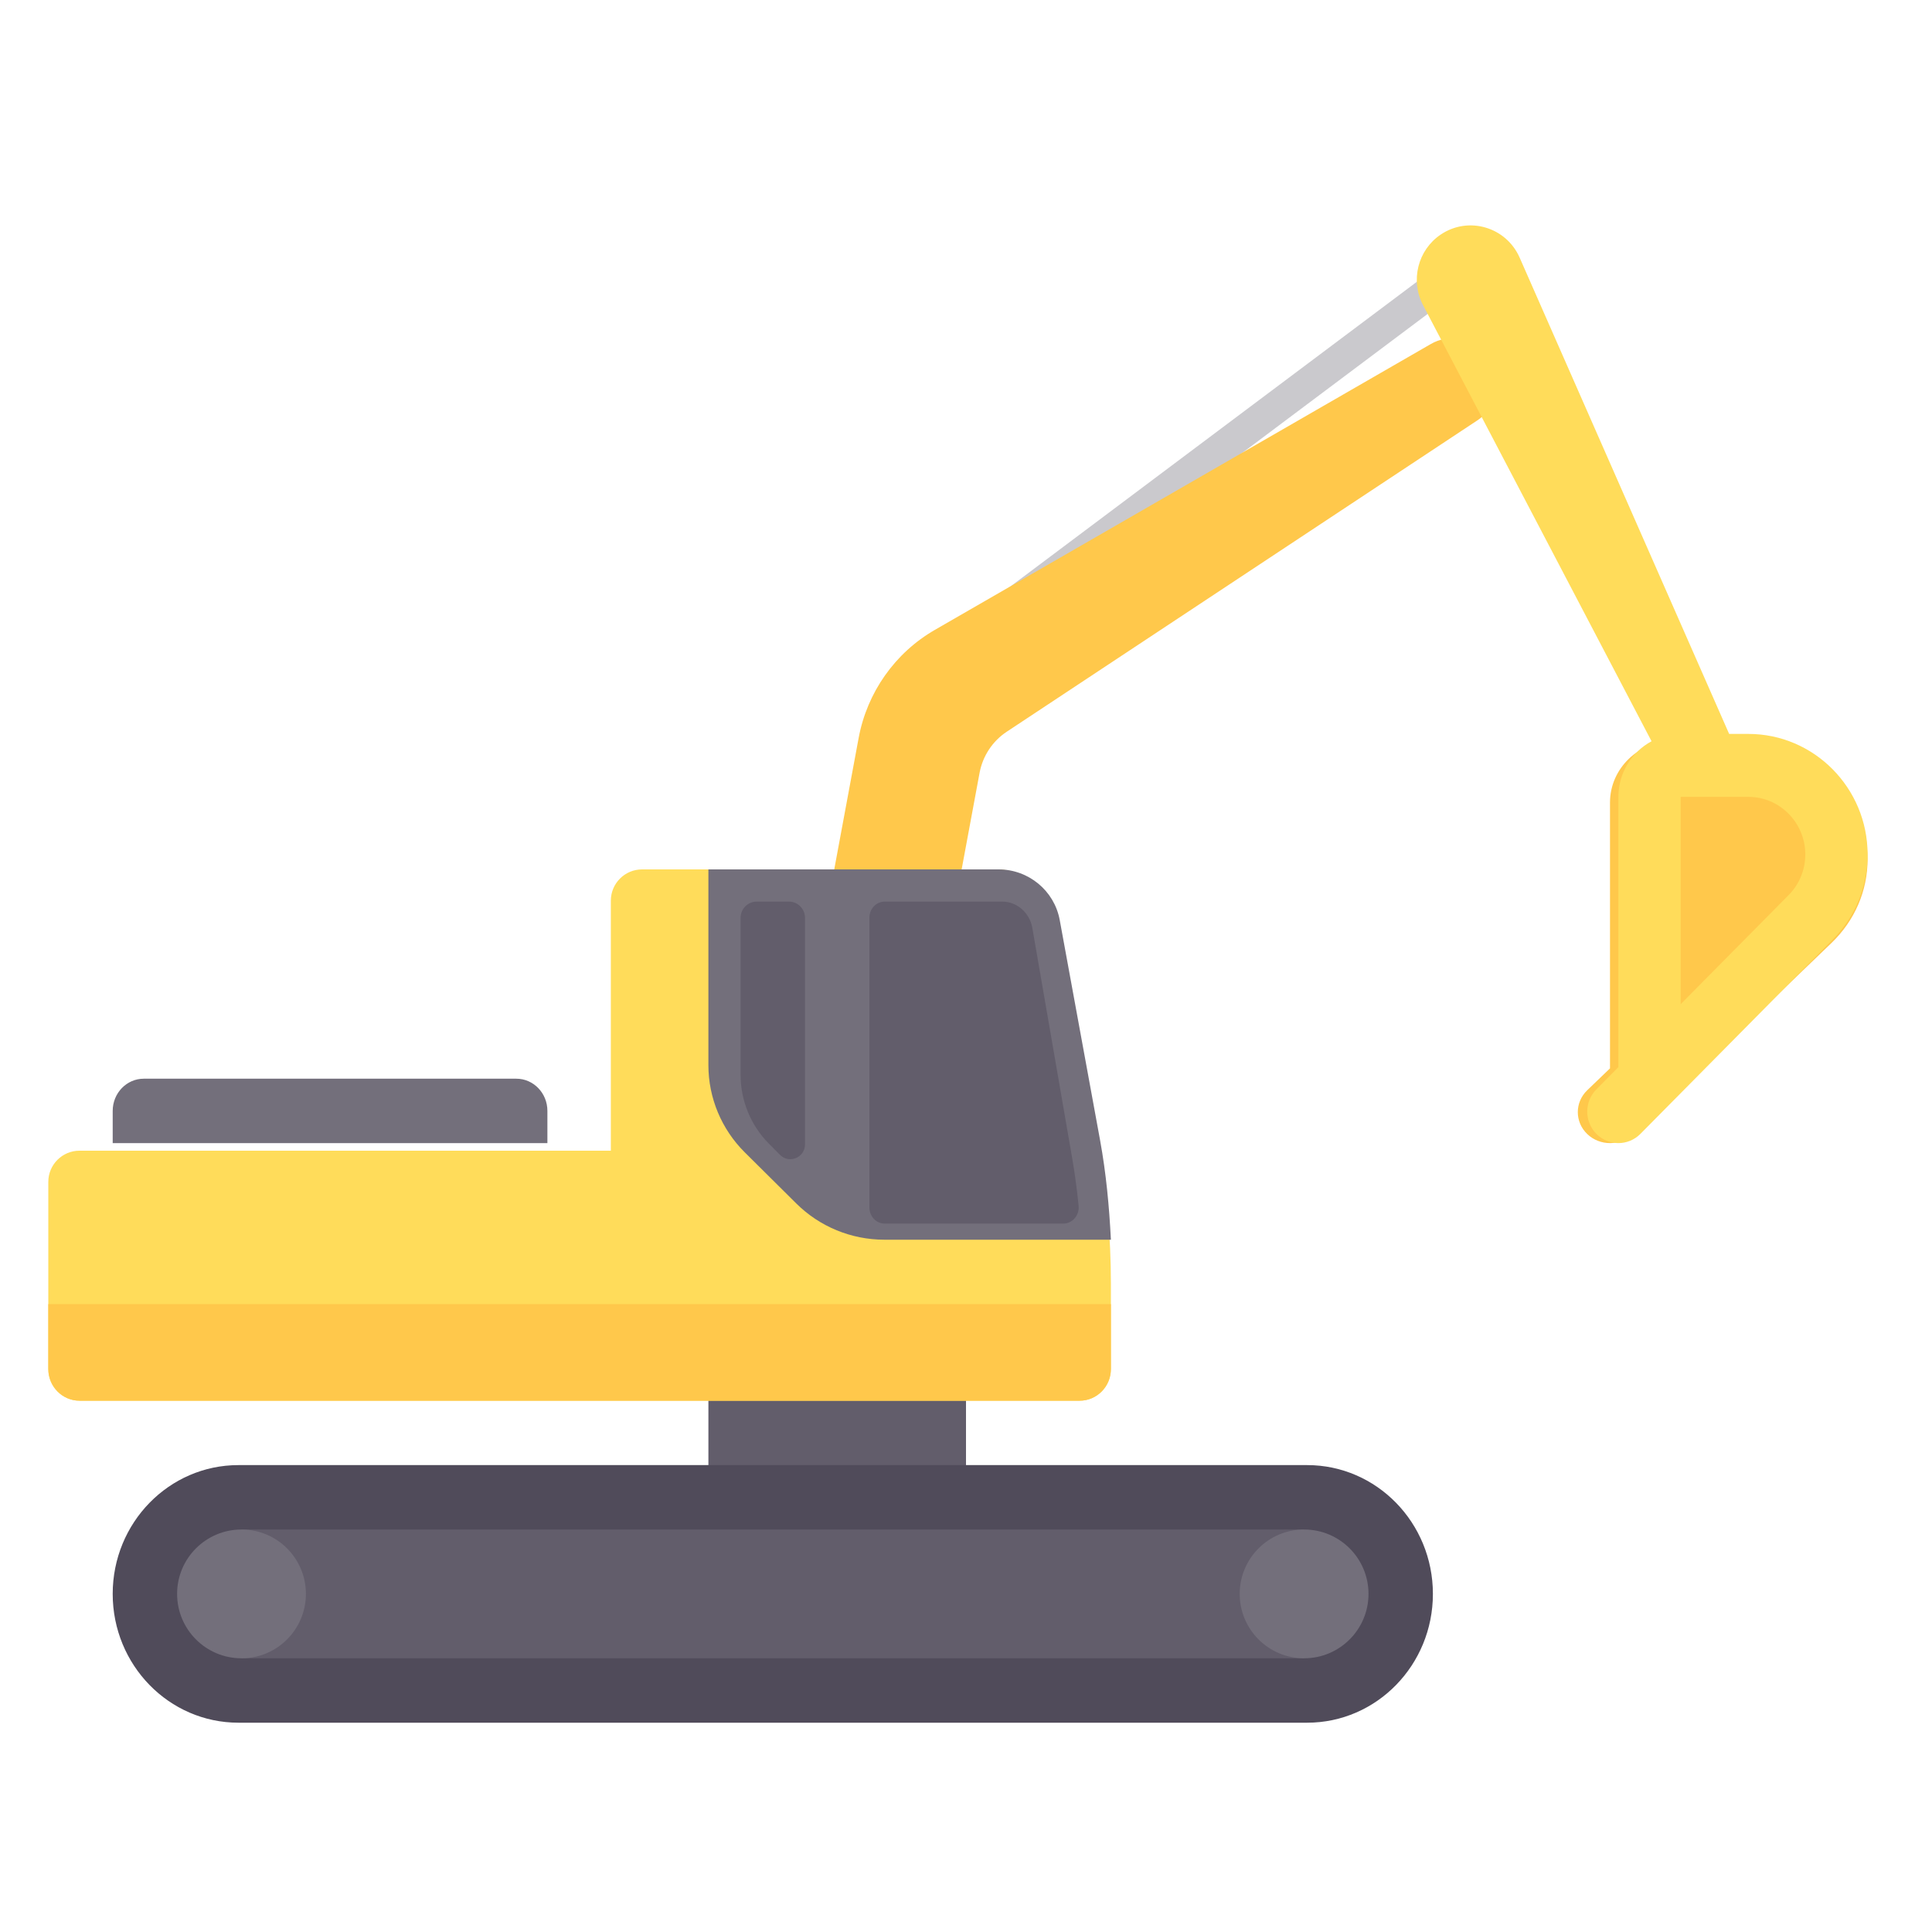 <?xml version="1.0" encoding="UTF-8"?>
<svg width="120px" height="120px" viewBox="0 0 120 120" version="1.1" xmlns="http://www.w3.org/2000/svg" xmlns:xlink="http://www.w3.org/1999/xlink">
    <!-- Generator: Sketch 51.1 (57501) - http://www.bohemiancoding.com/sketch -->
    <title>Forklift13</title>
    <desc>Created with Sketch.</desc>
    <defs></defs>
    <g id="Forklift13" stroke="none" stroke-width="1" fill="none" fill-rule="evenodd">
        <g id="excavators" transform="translate(3, 14)">
            <path d="M97,57 C96.488,57 95.976,56.812 95.586,56.437 C94.805,55.686 94.805,54.468 95.586,53.717 L97,52.358 L97,35.846 C97,33.725 98.795,32 101,32 L105.346,32.001 C109.566,32.002 113,35.305 113,39.363 C113,41.329 112.203,43.178 110.758,44.568 L98.414,56.437 C98.023,56.812 97.512,57 97,57 Z" id="Shape" fill="#FFC84B"></path>
            <rect id="Rectangle-path" fill="#CAC9CD" transform="translate(72, 14.5) rotate(233.143) translate(-72, -14.5) " x="71" y="-5" width="2" height="39"></rect>
            <path d="M52.643,62 L45,60.553 L50.332,31.837 C50.858,29.005 52.589,26.55 55.067,25.122 L85.874,7.366 C86.954,6.744 88.312,6.928 89.192,7.816 L89.192,7.816 C90.429,9.066 90.217,11.148 88.753,12.116 L59.533,31.447 C58.647,32.033 58.037,32.957 57.842,34.008 L52.643,62 Z" id="Shape" fill="#FFC84B"></path>
            <rect id="Rectangle-path" fill="#625D6B" x="41" y="71" width="16" height="8"></rect>
            <path d="M31,57 L4,57 L4,55 C4,53.896 4.864,53 5.929,53 L29.071,53 C30.136,53 31,53.896 31,55 L31,57 L31,57 Z" id="Shape" fill="#736F7B"></path>
            <path d="M78.19,93 L11.809,93 C7.496,93 4,89.418 4,85 L4,85 C4,80.582 7.496,77 11.809,77 L78.191,77 C82.504,77 86,80.582 86,85 L86,85 C86,89.418 82.504,93 78.19,93 Z" id="Shape" fill="#504B5A"></path>
            <rect id="Rectangle-path" fill="#625D6B" x="12" y="81" width="66" height="8"></rect>
            <circle id="Oval" fill="#736F7B" cx="12" cy="85" r="4"></circle>
            <circle id="Oval" fill="#736F7B" cx="78" cy="85" r="4"></circle>
            <path d="M58.877,40 L36.882,40 C35.81,40 34.941,40.869 34.941,41.941 L34.941,57.471 L1.941,57.471 C0.869,57.471 0,58.34 0,59.412 L0,71.059 C0,72.131 0.869,73 1.941,73 L34.941,73 L64.059,73 C65.131,73 66,72.131 66,71.059 L66,65.73 C66,62.818 65.738,59.913 65.217,57.049 L62.697,43.188 C62.362,41.342 60.754,40 58.877,40 Z" id="Shape" fill="#FFDC5A"></path>
            <path d="M64.059,73 L1.941,73 C0.869,73 0,72.104 0,71 L0,67 L66,67 L66,71 C66,72.104 65.131,73 64.059,73 Z" id="Shape" fill="#FFC84B"></path>
            <path d="M65.33,56.833 L62.822,43.148 C62.489,41.325 60.889,40 59.022,40 L41,40 L41,52.158 C41,54.191 41.814,56.141 43.263,57.579 L46.463,60.754 C47.912,62.192 49.877,63 51.926,63 L66,63 C65.895,60.933 65.703,58.871 65.33,56.833 Z" id="Shape" fill="#736F7B"></path>
            <path d="M46,42 L44,42 C43.448,42 43,42.451 43,43.007 L43,52.762 C43,54.364 43.632,55.901 44.757,57.035 L45.448,57.73 C46.021,58.307 47,57.898 47,57.082 L47,43.007 C47,42.451 46.553,42 46,42 Z" id="Shape" fill="#625D6B"></path>
            <path d="M63.593,57.923 L61.121,43.642 C60.956,42.691 60.168,42 59.247,42 L51.952,42 C51.426,42 51,42.448 51,43 L51,61 C51,61.552 51.426,62 51.952,62 L63.044,62 C63.607,62 64.054,61.482 63.995,60.895 C63.889,59.844 63.757,58.866 63.593,57.923 Z" id="Shape" fill="#625D6B"></path>
            <path d="M105.594,31.585 L104.399,31.585 C104.396,31.578 104.394,31.571 104.391,31.564 L91.389,2.004 C90.549,0.094 88.209,-0.592 86.487,0.568 C85.061,1.528 84.587,3.423 85.388,4.952 L99.581,32.041 C98.357,32.698 97.521,33.999 97.521,35.494 L97.521,52.28 L96.153,53.663 C95.397,54.426 95.397,55.664 96.153,56.427 C96.531,56.809 97.026,57 97.521,57 C98.016,57 98.511,56.809 98.889,56.427 L110.831,44.361 C112.229,42.948 113,41.068 113,39.07 C112.999,34.944 109.678,31.586 105.594,31.585 Z M108.094,41.596 L101.39,48.37 L101.39,35.494 L105.594,35.495 C107.545,35.496 109.13,37.099 109.13,39.069 C109.13,40.024 108.761,40.921 108.094,41.596 Z" id="Shape" fill="#FFDC5A"></path>
        </g>
    </g>
</svg>